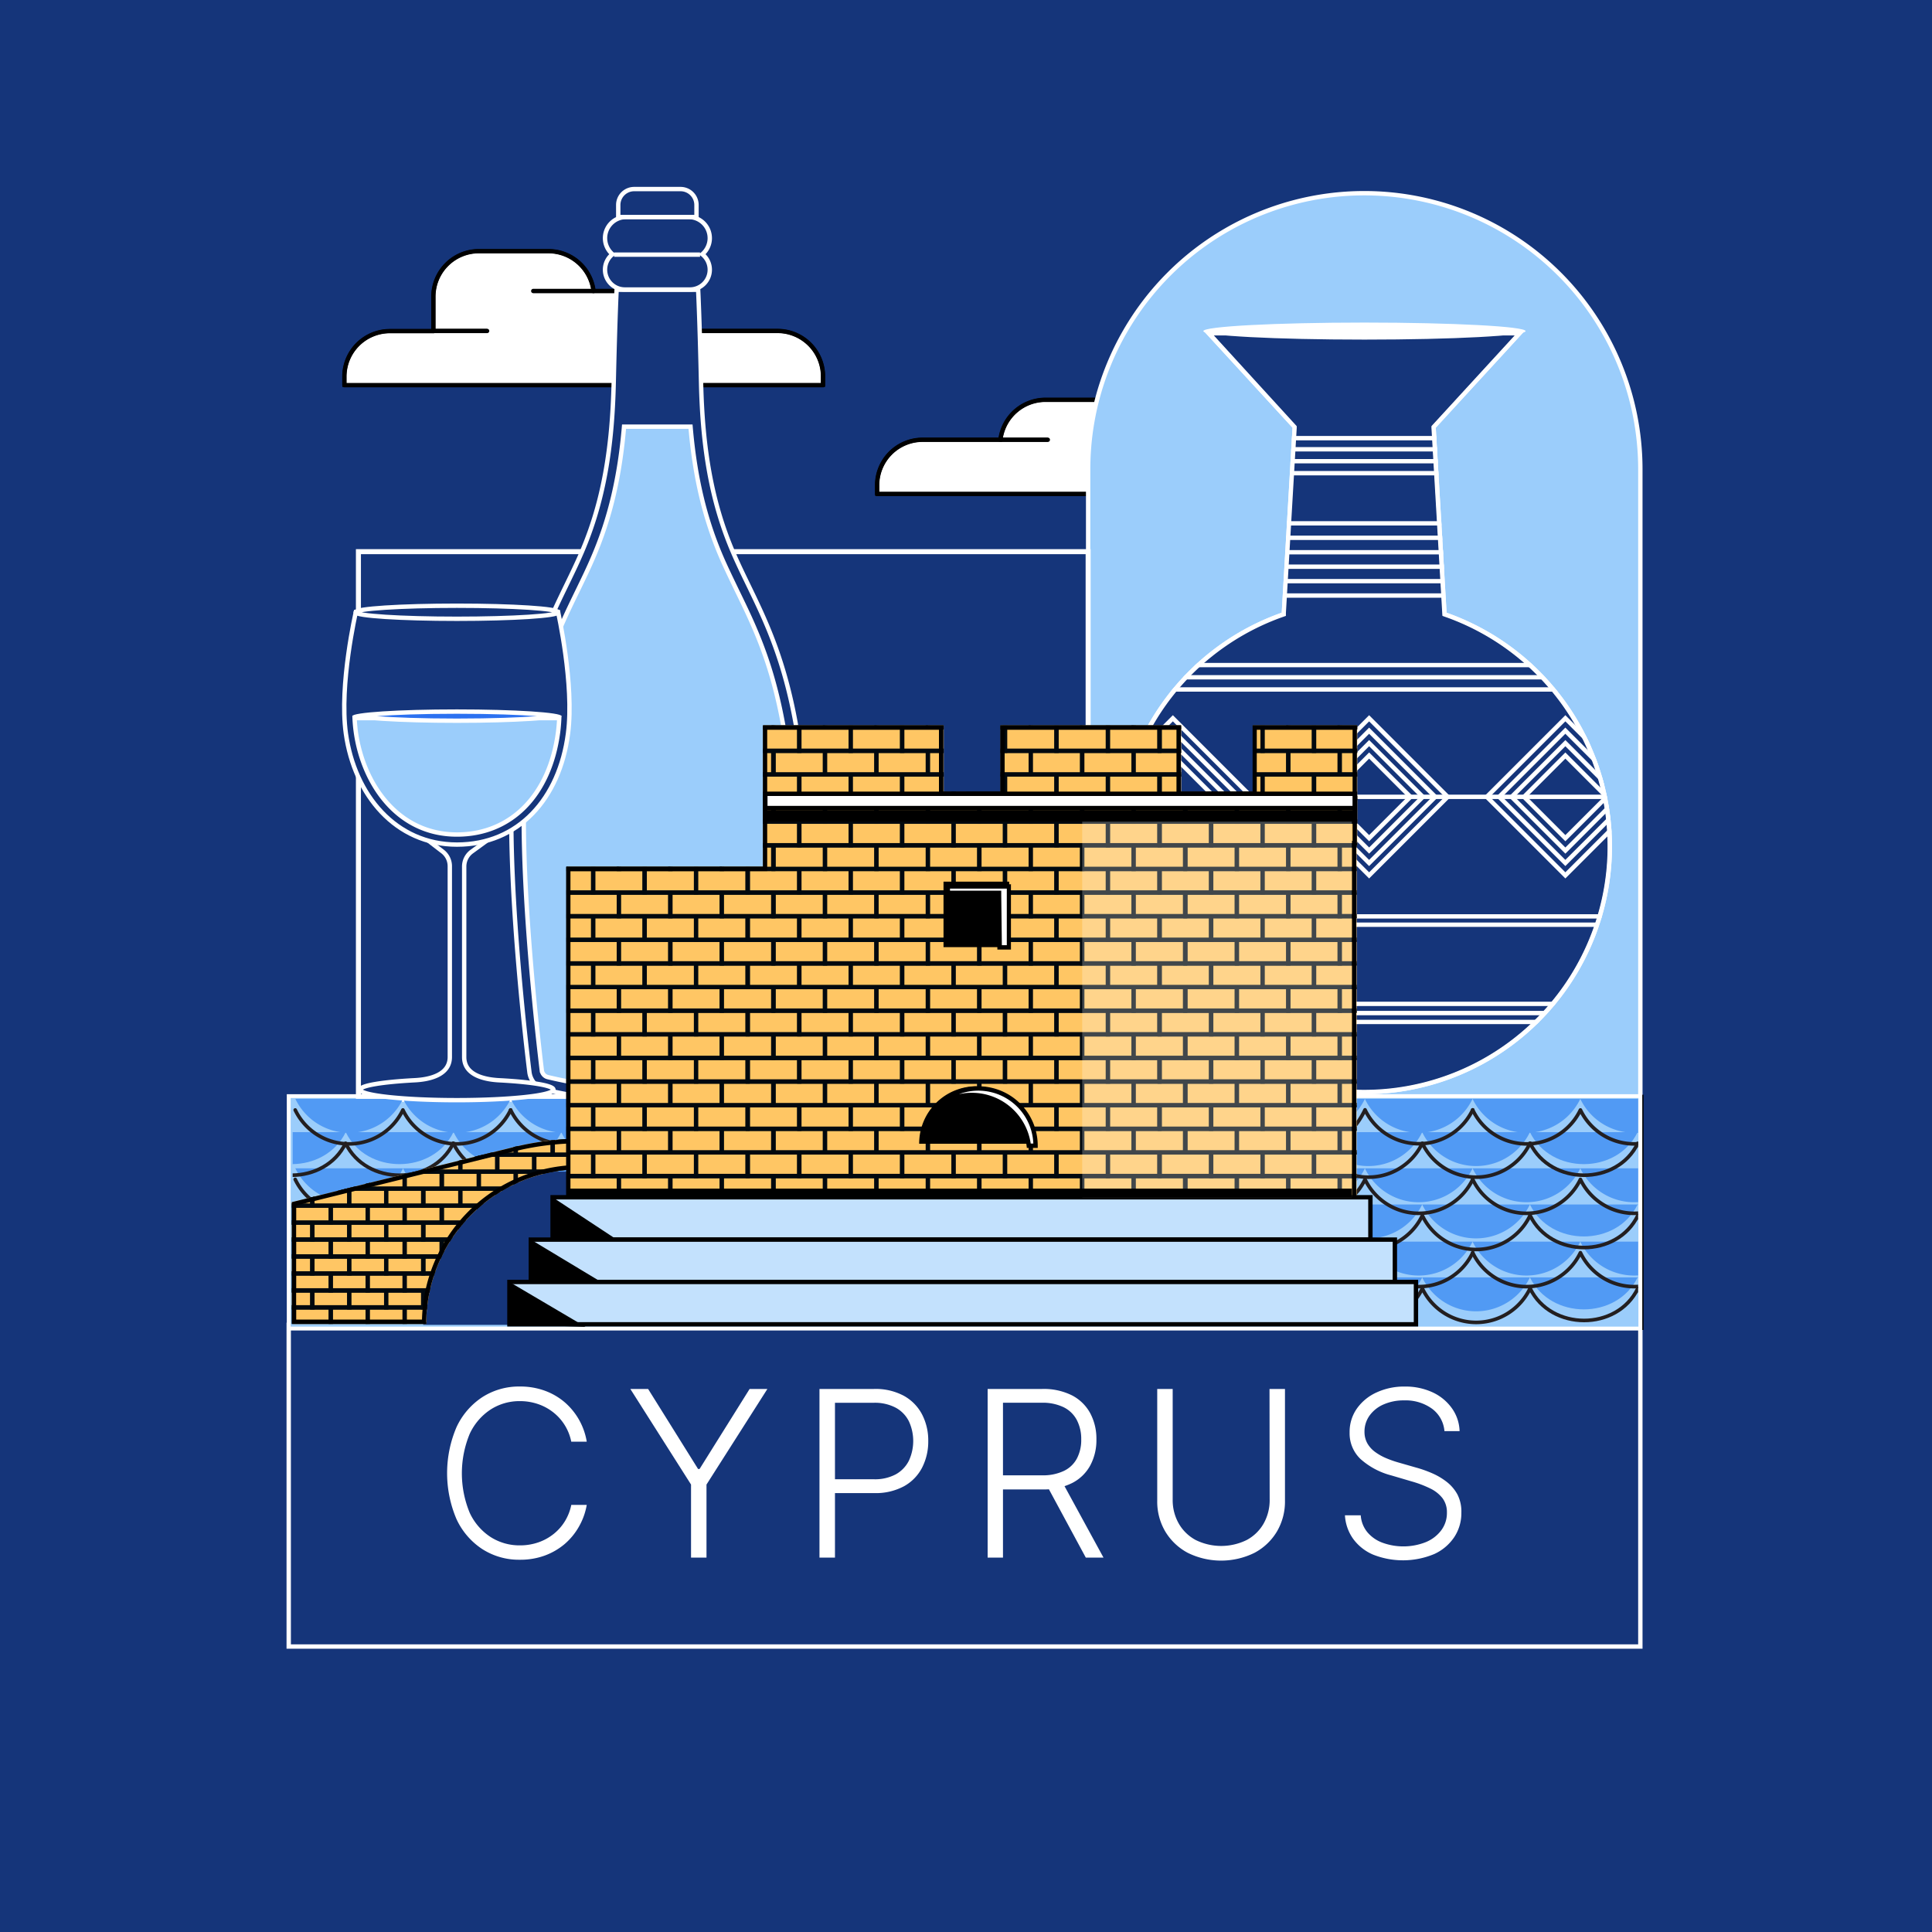 <svg id="Layer_1" data-name="Layer 1" xmlns="http://www.w3.org/2000/svg" xmlns:xlink="http://www.w3.org/1999/xlink" viewBox="0 0 500 500"><defs><style>.cls-1,.cls-10,.cls-11,.cls-12,.cls-15,.cls-4,.cls-6{fill:none;}.cls-16,.cls-2{fill:#15357a;}.cls-22,.cls-25,.cls-3,.cls-5{fill:#fff;}.cls-10,.cls-11,.cls-12,.cls-16,.cls-17,.cls-4,.cls-7{stroke:#fff;}.cls-10,.cls-16,.cls-17,.cls-19,.cls-21,.cls-22,.cls-4,.cls-6{stroke-width:1.13px;}.cls-21,.cls-22,.cls-5,.cls-6,.cls-8{stroke:#000;}.cls-10,.cls-11,.cls-12,.cls-16,.cls-17,.cls-19,.cls-21,.cls-22,.cls-5,.cls-7,.cls-8{stroke-miterlimit:10;}.cls-15,.cls-6{stroke-linecap:round;stroke-linejoin:round;}.cls-17,.cls-23,.cls-7,.cls-8{fill:#9bcdfb;}.cls-7{stroke-width:1.13px;}.cls-8{stroke-width:0.74px;}.cls-9{clip-path:url(#clip-path);}.cls-11{stroke-width:1.3px;}.cls-12{stroke-width:1px;}.cls-13{clip-path:url(#clip-path-2);}.cls-14{fill:#519af4;}.cls-15{stroke:#231f20;stroke-width:0.93px;}.cls-18{clip-path:url(#clip-path-3);}.cls-19{fill:#ffc664;stroke:#01090f;}.cls-20{clip-path:url(#clip-path-4);}.cls-21{fill:#c3e1fd;}.cls-24{fill:#2c71f0;}.cls-25{opacity:0.25;}</style><clipPath id="clip-path"><path class="cls-1" d="M374.4,158.58l-2.8-47.88,22.95-25h-83l22.95,25-2.8,47.88a64.14,64.14,0,1,0,42.67,0Z"/></clipPath><clipPath id="clip-path-2"><rect class="cls-1" x="75.74" y="284.12" width="348.2" height="62"/></clipPath><clipPath id="clip-path-3"><path class="cls-1" d="M148.51,294.74a71.83,71.83,0,0,0-15.54,2.1L75.52,311.12v31.52H110.3v0a40,40,0,0,1,38.18-40Z"/></clipPath><clipPath id="clip-path-4"><polygon class="cls-1" points="351.25 187.73 324.2 187.73 324.2 204.82 305.68 204.82 305.68 187.73 258.95 187.73 258.95 204.82 244.23 204.82 244.23 187.73 197.5 187.73 197.5 204.82 197.5 204.82 197.5 224.29 146.59 224.29 146.59 340.46 351.09 340.46 351.09 218.76 351.25 218.76 351.25 187.73"/></clipPath></defs><rect class="cls-2" x="-5.23" y="-5.23" width="510.46" height="510.46"/><path class="cls-3" d="M151.84,373.1h-4a12.81,12.81,0,0,0-4.52-7.48,13.24,13.24,0,0,0-4-2.22,14.37,14.37,0,0,0-4.79-.79,13.78,13.78,0,0,0-7.54,2.16,15.11,15.11,0,0,0-5.43,6.31,26.72,26.72,0,0,0,0,20.43A15,15,0,0,0,127,397.8a13.85,13.85,0,0,0,7.54,2.14,14.37,14.37,0,0,0,4.79-.78,13.21,13.21,0,0,0,4-2.21,12.67,12.67,0,0,0,2.91-3.33,13,13,0,0,0,1.61-4.16h4a17.2,17.2,0,0,1-2,5.59,16.87,16.87,0,0,1-3.7,4.53,17.09,17.09,0,0,1-5.17,3,18.39,18.39,0,0,1-6.41,1.08,17.54,17.54,0,0,1-9.76-2.76,18.57,18.57,0,0,1-6.68-7.78,30.32,30.32,0,0,1,0-23.74,18.66,18.66,0,0,1,6.68-7.79,17.54,17.54,0,0,1,9.76-2.76,18.39,18.39,0,0,1,6.41,1.08,16.69,16.69,0,0,1,5.17,3,17.17,17.17,0,0,1,5.69,10.13Z"/><path class="cls-3" d="M163.13,359.46h4.6l12.93,20.71h.39L194,359.46h4.6L182.84,384.2v18.9h-4V384.2Z"/><path class="cls-3" d="M212.08,403.1V359.46h14.09a15.44,15.44,0,0,1,7.76,1.78,11.71,11.71,0,0,1,4.71,4.83,14.58,14.58,0,0,1,1.59,6.86,14.79,14.79,0,0,1-1.58,6.87,11.58,11.58,0,0,1-4.68,4.83,15.39,15.39,0,0,1-7.74,1.78H215.15v-3.58h11a11.43,11.43,0,0,0,5.69-1.28,8.27,8.27,0,0,0,3.38-3.53,12.15,12.15,0,0,0,0-10.19,8.14,8.14,0,0,0-3.39-3.51,11.58,11.58,0,0,0-5.74-1.28h-10V403.1Z"/><path class="cls-3" d="M255.6,403.1V359.46h14.09a16.35,16.35,0,0,1,7.76,1.67,11.25,11.25,0,0,1,4.71,4.63,14,14,0,0,1,1.59,6.76,13.83,13.83,0,0,1-1.59,6.73,11,11,0,0,1-4.7,4.56,16.29,16.29,0,0,1-7.71,1.65h-12v-3.65h11.89a12.56,12.56,0,0,0,5.67-1.13,7.41,7.41,0,0,0,3.39-3.22,10.24,10.24,0,0,0,1.12-4.94,10.56,10.56,0,0,0-1.13-5,7.69,7.69,0,0,0-3.4-3.32,12.41,12.41,0,0,0-5.72-1.17h-10V403.1Zm19.24-19.69,10.74,19.69H281l-10.63-19.69Z"/><path class="cls-3" d="M328.55,359.46h4v28.89a15.27,15.27,0,0,1-2.08,8,14.85,14.85,0,0,1-5.81,5.52,19.51,19.51,0,0,1-17.27,0,15,15,0,0,1-5.82-5.52,15.21,15.21,0,0,1-2.08-7.95V359.46h4v28.62a12.24,12.24,0,0,0,1.56,6.19,11.08,11.08,0,0,0,4.37,4.27,14.93,14.93,0,0,0,13.25,0,11,11,0,0,0,4.37-4.27,12.34,12.34,0,0,0,1.55-6.19Z"/><path class="cls-3" d="M373.82,370.37a8,8,0,0,0-3.22-5.8,11.62,11.62,0,0,0-7.18-2.15,12.85,12.85,0,0,0-5.36,1.05,8.72,8.72,0,0,0-3.62,2.88,7.09,7.09,0,0,0-1.31,4.19,6.07,6.07,0,0,0,.74,3,7.22,7.22,0,0,0,2,2.22,13.93,13.93,0,0,0,2.81,1.59,26.4,26.4,0,0,0,3.12,1.11l4.6,1.32a31.07,31.07,0,0,1,4.18,1.47,17.3,17.3,0,0,1,3.82,2.25,10.49,10.49,0,0,1,2.8,3.3,9.74,9.74,0,0,1,1,4.68,11.25,11.25,0,0,1-1.81,6.28,12.41,12.41,0,0,1-5.2,4.42,21,21,0,0,1-15.85.15,12.4,12.4,0,0,1-5.16-4.1,11.6,11.6,0,0,1-2.11-6.07h4.09a7.66,7.66,0,0,0,1.71,4.37,9.29,9.29,0,0,0,3.88,2.71A15.79,15.79,0,0,0,369,399.1a9.45,9.45,0,0,0,4-3.07,7.44,7.44,0,0,0,1.46-4.59,6,6,0,0,0-1.15-3.72,8.89,8.89,0,0,0-3.2-2.52,28.36,28.36,0,0,0-4.77-1.81l-5.22-1.54a19.22,19.22,0,0,1-8-4.24,9.12,9.12,0,0,1-2.84-6.9,10.46,10.46,0,0,1,1.89-6.19,12.57,12.57,0,0,1,5.11-4.17,16.87,16.87,0,0,1,7.26-1.51,16.63,16.63,0,0,1,7.2,1.49,12.6,12.6,0,0,1,5,4.11,10.71,10.71,0,0,1,2,5.93Z"/><rect class="cls-4" x="74.72" y="342.87" width="349.8" height="83.25"/><path class="cls-5" d="M201.22,85.65H181.07a11.76,11.76,0,0,0-11.68-10.34H153.61A11.77,11.77,0,0,0,141.93,65h-18a11.77,11.77,0,0,0-11.77,11.77v8.92H100.9A11.77,11.77,0,0,0,89.13,97.42v2.26H213V97.42a11.77,11.77,0,0,0-11.77-11.77"/><path class="cls-6" d="M201.22,85.65H181.07a11.76,11.76,0,0,0-11.68-10.34H153.61A11.77,11.77,0,0,0,141.93,65h-18a11.77,11.77,0,0,0-11.77,11.77v8.92H100.9A11.77,11.77,0,0,0,89.13,97.42v2.26H213V97.42A11.77,11.77,0,0,0,201.22,85.65Z"/><line class="cls-5" x1="181.07" y1="85.65" x2="168.81" y2="85.65"/><line class="cls-6" x1="181.07" y1="85.65" x2="168.81" y2="85.65"/><line class="cls-5" x1="153.61" y1="75.31" x2="138.01" y2="75.31"/><line class="cls-6" x1="153.61" y1="75.31" x2="138.01" y2="75.31"/><line class="cls-5" x1="112.16" y1="85.65" x2="126.06" y2="85.65"/><line class="cls-6" x1="112.16" y1="85.65" x2="126.06" y2="85.65"/><path class="cls-5" d="M238.76,113.81h20.15a11.76,11.76,0,0,1,11.68-10.34h15.79a11.76,11.76,0,0,1,11.67-10.35h18a11.77,11.77,0,0,1,11.77,11.77v8.92h11.26a11.77,11.77,0,0,1,11.77,11.77v2.26H227v-2.26a11.77,11.77,0,0,1,11.77-11.77"/><path class="cls-6" d="M238.76,113.81h20.15a11.76,11.76,0,0,1,11.68-10.34h15.79a11.76,11.76,0,0,1,11.67-10.35h18a11.77,11.77,0,0,1,11.77,11.77v8.92h11.26a11.77,11.77,0,0,1,11.77,11.77v2.26H227v-2.26A11.77,11.77,0,0,1,238.76,113.81Z"/><line class="cls-5" x1="258.91" y1="113.81" x2="271.17" y2="113.81"/><line class="cls-6" x1="258.91" y1="113.81" x2="271.17" y2="113.81"/><line class="cls-5" x1="286.38" y1="103.47" x2="301.97" y2="103.47"/><line class="cls-6" x1="286.38" y1="103.47" x2="301.97" y2="103.47"/><line class="cls-5" x1="327.82" y1="113.81" x2="313.92" y2="113.81"/><line class="cls-6" x1="327.82" y1="113.81" x2="313.92" y2="113.81"/><path class="cls-7" d="M353.06,50h0a71.46,71.46,0,0,1,71.46,71.46V284.23a0,0,0,0,1,0,0H281.61a0,0,0,0,1,0,0V121.5A71.46,71.46,0,0,1,353.06,50Z"/><rect class="cls-8" x="74.72" y="283.68" width="350.26" height="60.15"/><path class="cls-2" d="M353.06,282.66a63.59,63.59,0,0,1-21.14-123.55l.35-.12,2.83-48.5L312.86,86.25h80.41L371,110.49l2.84,48.5.35.12a63.59,63.59,0,0,1-21.15,123.55Z"/><path class="cls-3" d="M392,86.81l-21.22,23.13-.32.35,0,.47,2.79,47.89.05.74.7.25a63,63,0,1,1-41.92,0l.71-.25,0-.74,2.8-47.89,0-.47-.32-.35L314.14,86.81H392m2.56-1.12h-83l22.95,25-2.8,47.88a64.14,64.14,0,1,0,42.67,0l-2.8-47.88,22.95-25Z"/><path class="cls-3" d="M353.12,87.33c-20.7,0-36.41-.8-40.37-1.64,4-.84,19.67-1.65,40.37-1.65s36.41.81,40.37,1.65C389.53,86.53,373.83,87.33,353.12,87.33Z"/><path class="cls-3" d="M353.12,84.61c18.31,0,29.71.54,35.72,1.08-6,.54-17.41,1.08-35.72,1.08s-29.71-.54-35.72-1.08c6-.54,17.41-1.08,35.72-1.08m0-1.13c-23,0-41.7,1-41.7,2.21s18.67,2.2,41.7,2.2,41.7-1,41.7-2.2-18.67-2.21-41.7-2.21Z"/><g class="cls-9"><line class="cls-10" x1="332.44" y1="154.13" x2="373.69" y2="154.13"/><line class="cls-10" x1="332.44" y1="150.4" x2="373.69" y2="150.4"/><line class="cls-10" x1="332.44" y1="146.66" x2="373.69" y2="146.66"/><line class="cls-10" x1="332.44" y1="142.92" x2="373.69" y2="142.92"/><line class="cls-10" x1="332.44" y1="139.18" x2="373.69" y2="139.18"/><line class="cls-10" x1="332.44" y1="135.44" x2="373.69" y2="135.44"/><line class="cls-10" x1="333.84" y1="122.46" x2="372.32" y2="122.46"/><line class="cls-10" x1="333.88" y1="119.36" x2="372.36" y2="119.36"/><line class="cls-10" x1="333.88" y1="116.27" x2="372.36" y2="116.27"/><line class="cls-10" x1="333.88" y1="113.39" x2="372.36" y2="113.39"/><line class="cls-10" x1="309.15" y1="172.12" x2="396.64" y2="172.12"/><line class="cls-10" x1="306.22" y1="175.28" x2="399.91" y2="175.28"/><line class="cls-10" x1="302.02" y1="178.43" x2="404.11" y2="178.43"/><rect class="cls-10" x="339.95" y="191.84" width="28.75" height="28.75" transform="translate(249.6 -190.14) rotate(45)"/><rect class="cls-10" x="342.22" y="194.12" width="24.21" height="24.21" transform="translate(750.69 101.5) rotate(135)"/><rect class="cls-10" x="344.49" y="196.39" width="19.66" height="19.66" transform="translate(750.69 101.5) rotate(135)"/><rect class="cls-10" x="346.76" y="198.66" width="15.12" height="15.12" transform="translate(750.69 101.5) rotate(135)"/><rect class="cls-10" x="289.16" y="191.84" width="28.75" height="28.75" transform="translate(234.72 -154.23) rotate(45)"/><rect class="cls-10" x="291.43" y="194.12" width="24.21" height="24.21" transform="translate(663.99 137.41) rotate(135)"/><rect class="cls-10" x="293.7" y="196.39" width="19.66" height="19.66" transform="translate(663.99 137.41) rotate(135)"/><rect class="cls-10" x="295.97" y="198.66" width="15.12" height="15.12" transform="translate(663.99 137.41) rotate(135)"/><rect class="cls-10" x="390.74" y="191.84" width="28.75" height="28.75" transform="translate(264.47 -226.06) rotate(45)"/><rect class="cls-10" x="393.01" y="194.12" width="24.21" height="24.21" transform="translate(837.39 65.58) rotate(135)"/><rect class="cls-10" x="395.28" y="196.39" width="19.66" height="19.66" transform="translate(837.39 65.59) rotate(135)"/><rect class="cls-10" x="397.55" y="198.66" width="15.12" height="15.12" transform="translate(837.39 65.59) rotate(135)"/><line class="cls-10" x1="290.54" y1="206.22" x2="415.8" y2="206.22"/><line class="cls-10" x1="291.51" y1="237.16" x2="414.62" y2="237.16"/><line class="cls-10" x1="292.18" y1="239.31" x2="413.46" y2="239.31"/><line class="cls-10" x1="303.53" y1="259.8" x2="402.49" y2="259.8"/><line class="cls-10" x1="305.56" y1="262.18" x2="399.91" y2="262.18"/><line class="cls-10" x1="307.75" y1="264.48" x2="398.37" y2="264.48"/></g><path class="cls-3" d="M392.28,86.69,370.86,110l-.28.31,0,.43,2.8,47.88,0,.66.62.22a63.14,63.14,0,1,1-42,0l.63-.22,0-.66,2.79-47.88,0-.43-.29-.31L313.85,86.69h78.43m2.27-1h-83l22.95,25-2.8,47.88a64.14,64.14,0,1,0,42.67,0l-2.8-47.88,22.95-25Z"/><rect class="cls-11" x="92.76" y="142.77" width="188.85" height="141.73"/><rect class="cls-12" x="74.72" y="283.68" width="349.8" height="60.15"/><g class="cls-13"><path class="cls-14" d="M117.35,311.72c-5.38,11-22.51,11.06-27.87,0-5.39,11-22.51,11.06-27.88,0"/><path class="cls-14" d="M201,311.72a15.45,15.45,0,0,1-27.87,0,15.45,15.45,0,0,1-27.87,0,15.45,15.45,0,0,1-27.87,0"/><path class="cls-14" d="M256.64,311.72a15.45,15.45,0,0,1-27.87,0,15.45,15.45,0,0,1-27.87,0"/><path class="cls-14" d="M117.35,330.59c-5.38,11-22.51,11.07-27.87,0-5.39,11-22.51,11.07-27.88,0"/><path class="cls-14" d="M201,330.59a15.45,15.45,0,0,1-27.87,0,15.45,15.45,0,0,1-27.87,0,15.45,15.45,0,0,1-27.87,0"/><path class="cls-14" d="M256.64,330.59a15.45,15.45,0,0,1-27.87,0,15.45,15.45,0,0,1-27.87,0"/><path class="cls-14" d="M117.35,293c-5.38,11-22.51,11.07-27.87,0C84.09,304,67,304.07,61.6,293"/><path class="cls-14" d="M201,293a15.45,15.45,0,0,1-27.87,0,15.45,15.45,0,0,1-27.87,0,15.45,15.45,0,0,1-27.87,0"/><path class="cls-14" d="M256.64,293a15.45,15.45,0,0,1-27.87,0,15.45,15.45,0,0,1-27.87,0"/><path class="cls-14" d="M215.8,302.36c5.56,11.48,22.3,11.45,27.87,0a15.63,15.63,0,0,0,13,8.75v-8.75"/><path class="cls-14" d="M215.8,302.36a15.46,15.46,0,0,1-27.88,0,15.45,15.45,0,0,1-27.87,0,15.45,15.45,0,0,1-27.87,0"/><path class="cls-14" d="M132.18,302.36a15.45,15.45,0,0,1-27.87,0,15.45,15.45,0,0,1-27.87,0"/><path class="cls-14" d="M215.8,284.39c5.56,11.48,22.3,11.46,27.87,0a15.61,15.61,0,0,0,13,8.75v-8.75"/><path class="cls-14" d="M215.8,284.39a15.46,15.46,0,0,1-27.88,0,15.45,15.45,0,0,1-27.87,0,15.45,15.45,0,0,1-27.87,0"/><path class="cls-14" d="M132.18,284.39a15.45,15.45,0,0,1-27.87,0,15.45,15.45,0,0,1-27.87,0"/><path class="cls-14" d="M215.8,321.33c5.56,11.48,22.3,11.46,27.87,0a15.61,15.61,0,0,0,13,8.75v-8.75"/><path class="cls-14" d="M215.8,321.33a15.46,15.46,0,0,1-27.88,0,15.45,15.45,0,0,1-27.87,0,15.45,15.45,0,0,1-27.87,0"/><path class="cls-14" d="M132.18,321.33a15.45,15.45,0,0,1-27.87,0,15.45,15.45,0,0,1-27.87,0"/><path class="cls-15" d="M117.32,314.59c-5.39,11-22.51,11.06-27.88,0-5.38,11-22.5,11.06-27.87,0"/><path class="cls-15" d="M200.93,314.59a15.45,15.45,0,0,1-27.87,0,15.49,15.49,0,0,1-27.87.11,15.49,15.49,0,0,1-27.87-.11"/><path class="cls-15" d="M256.61,314.59a15.45,15.45,0,0,1-27.87,0,15.46,15.46,0,0,1-27.88,0"/><path class="cls-15" d="M117.32,333.46c-5.39,11-22.51,11.07-27.88,0-5.38,11-22.5,11.07-27.87,0"/><path class="cls-15" d="M200.93,333.46a15.45,15.45,0,0,1-27.87,0,15.49,15.49,0,0,1-27.87.11,15.49,15.49,0,0,1-27.87-.11"/><path class="cls-15" d="M256.61,333.46a15.45,15.45,0,0,1-27.87,0,15.46,15.46,0,0,1-27.88,0"/><path class="cls-15" d="M117.32,295.87c-5.39,11-22.51,11.07-27.88,0-5.38,11-22.5,11.07-27.87,0"/><path class="cls-15" d="M200.93,295.87a15.45,15.45,0,0,1-27.87,0,15.49,15.49,0,0,1-27.87.11,15.49,15.49,0,0,1-27.87-.11"/><path class="cls-15" d="M256.61,295.87a15.45,15.45,0,0,1-27.87,0,15.46,15.46,0,0,1-27.88,0"/><path class="cls-15" d="M256.61,314a15.65,15.65,0,0,1-13-8.75c-5.56,11.45-22.31,11.48-27.87,0"/><path class="cls-15" d="M215.76,305.23a15.45,15.45,0,0,1-27.87,0,15.49,15.49,0,0,1-27.87.11,15.49,15.49,0,0,1-27.87-.11"/><path class="cls-15" d="M132.15,305.23a15.46,15.46,0,0,1-27.88,0,15.45,15.45,0,0,1-27.87,0"/><path class="cls-15" d="M215.76,287.26c5.56,11.48,22.31,11.46,27.87,0a15.63,15.63,0,0,0,13,8.75"/><path class="cls-15" d="M215.76,287.26a15.45,15.45,0,0,1-27.87,0,15.49,15.49,0,0,1-27.87.11,15.49,15.49,0,0,1-27.87-.11"/><path class="cls-15" d="M132.15,287.26a15.46,15.46,0,0,1-27.88,0,15.45,15.45,0,0,1-27.87,0"/><path class="cls-15" d="M256.61,333a15.65,15.65,0,0,1-13-8.75c-5.56,11.45-22.31,11.48-27.87,0"/><path class="cls-15" d="M215.76,324.2a15.45,15.45,0,0,1-27.87,0,15.49,15.49,0,0,1-27.87.11,15.49,15.49,0,0,1-27.87-.11"/><path class="cls-15" d="M132.15,324.2a15.46,15.46,0,0,1-27.88,0,15.45,15.45,0,0,1-27.87,0"/><path class="cls-14" d="M395.94,311.72c5.38,11,22.5,11.06,27.87,0,5.38,11,22.5,11.06,27.87,0"/><path class="cls-14" d="M312.32,311.72a15.45,15.45,0,0,0,27.87,0,15.45,15.45,0,0,0,27.87,0,15.46,15.46,0,0,0,27.88,0"/><path class="cls-14" d="M256.64,311.72a15.45,15.45,0,0,0,27.87,0,15.46,15.46,0,0,0,27.88,0"/><path class="cls-14" d="M395.94,330.59c5.38,11,22.5,11.07,27.87,0,5.38,11,22.5,11.07,27.87,0"/><path class="cls-14" d="M312.32,330.59a15.45,15.45,0,0,0,27.87,0,15.45,15.45,0,0,0,27.87,0,15.46,15.46,0,0,0,27.88,0"/><path class="cls-14" d="M256.64,330.59a15.45,15.45,0,0,0,27.87,0,15.46,15.46,0,0,0,27.88,0"/><path class="cls-14" d="M395.94,293c5.38,11,22.5,11.07,27.87,0,5.38,11,22.5,11.07,27.87,0"/><path class="cls-14" d="M312.32,293a15.45,15.45,0,0,0,27.87,0,15.45,15.45,0,0,0,27.87,0,15.46,15.46,0,0,0,27.88,0"/><path class="cls-14" d="M256.64,293a15.45,15.45,0,0,0,27.87,0,15.46,15.46,0,0,0,27.88,0"/><path class="cls-14" d="M297.49,302.36c-5.56,11.48-22.31,11.45-27.87,0a15.65,15.65,0,0,1-13,8.75v-8.75"/><path class="cls-14" d="M297.49,302.36a15.45,15.45,0,0,0,27.87,0,15.45,15.45,0,0,0,27.87,0,15.45,15.45,0,0,0,27.87,0"/><path class="cls-14" d="M381.1,302.36a15.46,15.46,0,0,0,27.88,0,15.45,15.45,0,0,0,27.87,0"/><path class="cls-14" d="M297.49,284.39c-5.56,11.48-22.31,11.46-27.87,0a15.63,15.63,0,0,1-13,8.75v-8.75"/><path class="cls-14" d="M297.49,284.39a15.45,15.45,0,0,0,27.87,0,15.45,15.45,0,0,0,27.87,0,15.45,15.45,0,0,0,27.87,0"/><path class="cls-14" d="M381.1,284.39a15.46,15.46,0,0,0,27.88,0,15.45,15.45,0,0,0,27.87,0"/><path class="cls-14" d="M297.49,321.33c-5.56,11.48-22.31,11.46-27.87,0a15.63,15.63,0,0,1-13,8.75v-8.75"/><path class="cls-14" d="M297.49,321.33a15.45,15.45,0,0,0,27.87,0,15.45,15.45,0,0,0,27.87,0,15.45,15.45,0,0,0,27.87,0"/><path class="cls-14" d="M381.1,321.33a15.46,15.46,0,0,0,27.88,0,15.45,15.45,0,0,0,27.87,0"/><path class="cls-15" d="M396,314.59c5.38,11,22.5,11.06,27.87,0,5.38,11,22.51,11.06,27.87,0"/><path class="cls-15" d="M312.35,314.59a15.5,15.5,0,0,0,27.88.11,15.49,15.49,0,0,0,27.87-.11,15.45,15.45,0,0,0,27.87,0"/><path class="cls-15" d="M256.68,314.59a15.45,15.45,0,0,0,27.87,0,15.45,15.45,0,0,0,27.87,0"/><path class="cls-15" d="M396,333.46c5.38,11,22.5,11.07,27.87,0,5.38,11,22.51,11.07,27.87,0"/><path class="cls-15" d="M312.35,333.46a15.5,15.5,0,0,0,27.88.11,15.49,15.49,0,0,0,27.87-.11,15.45,15.45,0,0,0,27.87,0"/><path class="cls-15" d="M256.68,333.46a15.45,15.45,0,0,0,27.87,0,15.45,15.45,0,0,0,27.87,0"/><path class="cls-15" d="M396,295.87c5.38,11,22.5,11.07,27.87,0,5.38,11,22.51,11.07,27.87,0"/><path class="cls-15" d="M312.35,295.87a15.5,15.5,0,0,0,27.88.11,15.49,15.49,0,0,0,27.87-.11,15.45,15.45,0,0,0,27.87,0"/><path class="cls-15" d="M256.68,295.87a15.45,15.45,0,0,0,27.87,0,15.45,15.45,0,0,0,27.87,0"/><path class="cls-15" d="M256.68,314a15.65,15.65,0,0,0,13-8.75c5.57,11.45,22.31,11.48,27.87,0"/><path class="cls-15" d="M297.52,305.23a15.49,15.49,0,0,0,27.87.11,15.5,15.5,0,0,0,27.88-.11,15.45,15.45,0,0,0,27.87,0"/><path class="cls-15" d="M381.14,305.23a15.45,15.45,0,0,0,27.87,0,15.45,15.45,0,0,0,27.87,0"/><path class="cls-15" d="M297.52,287.26c-5.56,11.48-22.3,11.46-27.87,0a15.63,15.63,0,0,1-13,8.75"/><path class="cls-15" d="M297.52,287.26a15.49,15.49,0,0,0,27.87.11A15.4,15.4,0,0,0,339.33,296c6.7,0,10.86-2.42,13.94-8.78a15.45,15.45,0,0,0,27.87,0"/><path class="cls-15" d="M381.14,287.26a15.45,15.45,0,0,0,27.87,0,15.45,15.45,0,0,0,27.87,0"/><path class="cls-15" d="M256.68,333a15.65,15.65,0,0,0,13-8.75c5.57,11.45,22.31,11.48,27.87,0"/><path class="cls-15" d="M297.52,324.2a15.49,15.49,0,0,0,27.87.11,15.5,15.5,0,0,0,27.88-.11,15.45,15.45,0,0,0,27.87,0"/><path class="cls-15" d="M381.14,324.2a15.45,15.45,0,0,0,27.87,0,15.45,15.45,0,0,0,27.87,0"/></g><rect class="cls-2" x="109.52" y="303.22" width="47.06" height="39.65"/><path class="cls-16" d="M199.2,282a5.32,5.32,0,0,0,4.05-4.55c1.62-13.61,6.87-61.34,3.67-84-3.75-26.61-11.62-37.48-17.24-50.6s-7.87-27-8.25-43.86-.75-24-.75-24h-21.1s-.37,7.12-.75,24-2.62,30.74-8.25,43.86-13.49,24-17.24,50.6c-3.19,22.69,2,70.42,3.67,84a5.32,5.32,0,0,0,4.05,4.55h0a126.06,126.06,0,0,0,58.14,0Z"/><path class="cls-17" d="M203.68,193.83c-2.85-20.22-8-30.81-13-41.06-1.43-3-2.78-5.74-4.06-8.71-4.28-10-6.81-20.68-7.91-33.64H161.5c-1.1,13-3.63,23.65-7.91,33.64-1.27,3-2.62,5.76-4.05,8.71-5,10.25-10.11,20.84-13,41.06-3.13,22.21,2,69.28,3.68,83.18a2.06,2.06,0,0,0,1.56,1.75,122.36,122.36,0,0,0,56.62,0A2.06,2.06,0,0,0,200,277C201.66,263.11,206.81,216,203.68,193.83Z"/><path class="cls-16" d="M181.76,65.8a5.47,5.47,0,0,0-3.55-9.64H162.05a5.47,5.47,0,0,0-3.54,9.64,5.09,5.09,0,0,0-1.93,4h0a5.12,5.12,0,0,0,5.12,5.12h16.87a5.12,5.12,0,0,0,5.12-5.12h0A5.12,5.12,0,0,0,181.76,65.8Z"/><path class="cls-16" d="M164.13,48.93h12a4.12,4.12,0,0,1,4.12,4.12v3.11a0,0,0,0,1,0,0H160a0,0,0,0,1,0,0V53.05A4.12,4.12,0,0,1,164.13,48.93Z"/><line class="cls-16" x1="181.17" y1="65.9" x2="158.93" y2="65.9"/><g class="cls-18"><rect class="cls-19" x="76.06" y="338.34" width="9.56" height="4.39"/><rect class="cls-19" x="85.62" y="338.34" width="9.56" height="4.39"/><rect class="cls-19" x="95.18" y="338.34" width="9.56" height="4.39"/><rect class="cls-19" x="104.74" y="338.34" width="9.56" height="4.39"/><rect class="cls-19" x="114.37" y="338.34" width="9.56" height="4.39"/><rect class="cls-19" x="123.93" y="338.34" width="9.56" height="4.39"/><rect class="cls-19" x="133.49" y="338.34" width="9.56" height="4.39"/><rect class="cls-19" x="143.05" y="338.34" width="5.46" height="4.39"/><rect class="cls-19" x="71.28" y="333.95" width="9.56" height="4.39"/><rect class="cls-19" x="80.84" y="333.95" width="9.56" height="4.39"/><rect class="cls-19" x="90.4" y="333.95" width="9.56" height="4.39"/><rect class="cls-19" x="99.96" y="333.95" width="9.56" height="4.39"/><rect class="cls-19" x="109.59" y="333.95" width="9.56" height="4.39"/><rect class="cls-19" x="119.15" y="333.95" width="9.56" height="4.39"/><rect class="cls-19" x="128.71" y="333.95" width="9.56" height="4.39"/><rect class="cls-19" x="138.27" y="333.95" width="9.56" height="4.39"/><rect class="cls-19" x="147.83" y="333.95" width="0.68" height="4.39"/><rect class="cls-19" x="76.06" y="329.56" width="9.56" height="4.39"/><rect class="cls-19" x="85.62" y="329.56" width="9.56" height="4.39"/><rect class="cls-19" x="95.18" y="329.56" width="9.56" height="4.39"/><rect class="cls-19" x="104.74" y="329.56" width="9.56" height="4.39"/><rect class="cls-19" x="114.37" y="329.56" width="9.56" height="4.39"/><rect class="cls-19" x="123.93" y="329.56" width="9.56" height="4.39"/><rect class="cls-19" x="133.49" y="329.56" width="9.56" height="4.39"/><rect class="cls-19" x="143.05" y="329.56" width="5.46" height="4.39"/><rect class="cls-19" x="71.28" y="325.17" width="9.56" height="4.39"/><rect class="cls-19" x="80.84" y="325.17" width="9.56" height="4.39"/><rect class="cls-19" x="90.4" y="325.17" width="9.56" height="4.39"/><rect class="cls-19" x="99.96" y="325.17" width="9.56" height="4.39"/><rect class="cls-19" x="109.59" y="325.17" width="9.56" height="4.39"/><rect class="cls-19" x="119.15" y="325.17" width="9.56" height="4.39"/><rect class="cls-19" x="128.71" y="325.17" width="9.56" height="4.39"/><rect class="cls-19" x="138.27" y="325.17" width="9.56" height="4.39"/><rect class="cls-19" x="147.83" y="325.17" width="0.68" height="4.39"/><rect class="cls-19" x="76.06" y="320.78" width="9.56" height="4.39"/><rect class="cls-19" x="85.62" y="320.78" width="9.56" height="4.39"/><rect class="cls-19" x="95.18" y="320.78" width="9.56" height="4.39"/><rect class="cls-19" x="104.74" y="320.78" width="9.56" height="4.39"/><rect class="cls-19" x="114.37" y="320.78" width="9.56" height="4.39"/><rect class="cls-19" x="123.93" y="320.78" width="9.56" height="4.39"/><rect class="cls-19" x="133.49" y="320.78" width="9.56" height="4.39"/><rect class="cls-19" x="143.05" y="320.78" width="5.46" height="4.39"/><rect class="cls-19" x="71.28" y="316.39" width="9.56" height="4.39"/><rect class="cls-19" x="80.84" y="316.39" width="9.56" height="4.39"/><rect class="cls-19" x="90.4" y="316.39" width="9.56" height="4.39"/><rect class="cls-19" x="99.96" y="316.39" width="9.56" height="4.39"/><rect class="cls-19" x="109.59" y="316.39" width="9.56" height="4.39"/><rect class="cls-19" x="119.15" y="316.39" width="9.56" height="4.39"/><rect class="cls-19" x="128.71" y="316.39" width="9.56" height="4.39"/><rect class="cls-19" x="138.27" y="316.39" width="9.56" height="4.39"/><rect class="cls-19" x="147.83" y="316.39" width="0.68" height="4.39"/><rect class="cls-19" x="76.06" y="312" width="9.56" height="4.39"/><rect class="cls-19" x="85.62" y="312" width="9.56" height="4.39"/><rect class="cls-19" x="95.18" y="312" width="9.56" height="4.39"/><rect class="cls-19" x="104.74" y="312" width="9.56" height="4.39"/><rect class="cls-19" x="114.37" y="312" width="9.56" height="4.39"/><rect class="cls-19" x="123.93" y="312" width="9.56" height="4.39"/><rect class="cls-19" x="133.49" y="312" width="9.56" height="4.39"/><rect class="cls-19" x="143.05" y="312" width="5.46" height="4.39"/><rect class="cls-19" x="71.28" y="307.61" width="9.56" height="4.39"/><rect class="cls-19" x="80.84" y="307.61" width="9.56" height="4.39"/><rect class="cls-19" x="90.4" y="307.61" width="9.56" height="4.39"/><rect class="cls-19" x="99.96" y="307.61" width="9.56" height="4.39"/><rect class="cls-19" x="109.59" y="307.61" width="9.56" height="4.39"/><rect class="cls-19" x="119.15" y="307.61" width="9.56" height="4.39"/><rect class="cls-19" x="128.71" y="307.61" width="9.56" height="4.39"/><rect class="cls-19" x="138.27" y="307.61" width="9.56" height="4.39"/><rect class="cls-19" x="147.83" y="307.61" width="0.68" height="4.39"/><rect class="cls-19" x="76.06" y="303.22" width="9.56" height="4.39"/><rect class="cls-19" x="85.62" y="303.22" width="9.56" height="4.39"/><rect class="cls-19" x="95.18" y="303.22" width="9.56" height="4.39"/><rect class="cls-19" x="104.74" y="303.22" width="9.56" height="4.39"/><rect class="cls-19" x="114.37" y="303.22" width="9.56" height="4.39"/><rect class="cls-19" x="123.93" y="303.22" width="9.56" height="4.39"/><rect class="cls-19" x="133.49" y="303.22" width="9.56" height="4.39"/><rect class="cls-19" x="143.05" y="303.22" width="5.46" height="4.39"/><rect class="cls-19" x="71.28" y="298.82" width="9.56" height="4.39"/><rect class="cls-19" x="80.84" y="298.82" width="9.56" height="4.39"/><rect class="cls-19" x="90.4" y="298.82" width="9.56" height="4.39"/><rect class="cls-19" x="99.96" y="298.82" width="9.56" height="4.39"/><rect class="cls-19" x="109.59" y="298.82" width="9.56" height="4.39"/><rect class="cls-19" x="119.15" y="298.82" width="9.56" height="4.39"/><rect class="cls-19" x="128.71" y="298.82" width="9.56" height="4.39"/><rect class="cls-19" x="138.27" y="298.82" width="9.56" height="4.39"/><rect class="cls-19" x="147.83" y="298.82" width="0.68" height="4.39"/><rect class="cls-19" x="76.06" y="294.43" width="9.56" height="4.39"/><rect class="cls-19" x="85.62" y="294.43" width="9.56" height="4.39"/><rect class="cls-19" x="95.18" y="294.43" width="9.56" height="4.39"/><rect class="cls-19" x="104.74" y="294.43" width="9.56" height="4.39"/><rect class="cls-19" x="114.37" y="294.43" width="9.56" height="4.39"/><rect class="cls-19" x="123.93" y="294.43" width="9.56" height="4.39"/><rect class="cls-19" x="133.49" y="294.43" width="9.56" height="4.39"/><rect class="cls-19" x="143.05" y="294.43" width="5.46" height="4.39"/><rect class="cls-19" x="71.28" y="290.04" width="9.56" height="4.39"/><rect class="cls-19" x="80.84" y="290.04" width="9.56" height="4.39"/><rect class="cls-19" x="90.4" y="290.04" width="9.56" height="4.39"/><rect class="cls-19" x="99.96" y="290.04" width="9.56" height="4.39"/><rect class="cls-19" x="109.59" y="290.04" width="9.56" height="4.39"/><rect class="cls-19" x="119.15" y="290.04" width="9.56" height="4.39"/><rect class="cls-19" x="128.71" y="290.04" width="9.56" height="4.39"/><rect class="cls-19" x="138.27" y="290.04" width="9.56" height="4.39"/><rect class="cls-19" x="147.83" y="290.04" width="0.68" height="4.39"/></g><path d="M147.38,295.91l0,5.67a41.07,41.07,0,0,0-38.17,39.93H76.64V312l56.6-14.06a70.4,70.4,0,0,1,14.14-2m1.13-1.17a71.83,71.83,0,0,0-15.54,2.1L75.52,311.12v31.52H110.3v0a40,40,0,0,1,38.18-40l0-7.9Z"/><g class="cls-20"><rect class="cls-19" x="146.87" y="304.35" width="13.31" height="6.11"/><rect class="cls-19" x="160.18" y="304.35" width="13.31" height="6.11"/><rect class="cls-19" x="173.5" y="304.35" width="13.31" height="6.11"/><rect class="cls-19" x="186.81" y="304.35" width="13.31" height="6.11"/><rect class="cls-19" x="200.21" y="304.35" width="13.31" height="6.11"/><rect class="cls-19" x="213.52" y="304.35" width="13.31" height="6.11"/><rect class="cls-19" x="226.83" y="304.35" width="13.31" height="6.11"/><rect class="cls-19" x="240.15" y="304.35" width="13.31" height="6.11"/><rect class="cls-19" x="253.46" y="304.35" width="13.31" height="6.11"/><rect class="cls-19" x="266.77" y="304.35" width="13.31" height="6.11"/><rect class="cls-19" x="280.08" y="304.35" width="13.31" height="6.11"/><rect class="cls-19" x="293.39" y="304.35" width="13.31" height="6.11"/><rect class="cls-19" x="306.8" y="304.35" width="13.31" height="6.11"/><rect class="cls-19" x="320.11" y="304.35" width="13.31" height="6.11"/><rect class="cls-19" x="333.42" y="304.35" width="13.31" height="6.11"/><rect class="cls-19" x="346.73" y="304.35" width="13.31" height="6.11"/><rect class="cls-19" x="140.22" y="298.24" width="13.31" height="6.11"/><rect class="cls-19" x="153.53" y="298.24" width="13.31" height="6.11"/><rect class="cls-19" x="166.84" y="298.24" width="13.31" height="6.11"/><rect class="cls-19" x="180.15" y="298.24" width="13.31" height="6.11"/><rect class="cls-19" x="193.55" y="298.24" width="13.31" height="6.11"/><rect class="cls-19" x="206.87" y="298.24" width="13.31" height="6.11"/><rect class="cls-19" x="220.18" y="298.24" width="13.31" height="6.11"/><rect class="cls-19" x="233.49" y="298.24" width="13.31" height="6.11"/><rect class="cls-19" x="246.8" y="298.24" width="13.31" height="6.11"/><rect class="cls-19" x="260.11" y="298.24" width="13.31" height="6.11"/><rect class="cls-19" x="273.43" y="298.24" width="13.31" height="6.11"/><rect class="cls-19" x="286.74" y="298.24" width="13.31" height="6.11"/><rect class="cls-19" x="300.14" y="298.24" width="13.31" height="6.11"/><rect class="cls-19" x="313.45" y="298.24" width="13.31" height="6.11"/><rect class="cls-19" x="326.76" y="298.24" width="13.31" height="6.11"/><rect class="cls-19" x="340.08" y="298.24" width="13.31" height="6.11"/><rect class="cls-19" x="146.87" y="292.12" width="13.31" height="6.11"/><rect class="cls-19" x="160.18" y="292.12" width="13.31" height="6.11"/><rect class="cls-19" x="173.5" y="292.12" width="13.31" height="6.11"/><rect class="cls-19" x="186.81" y="292.12" width="13.31" height="6.11"/><rect class="cls-19" x="200.21" y="292.12" width="13.31" height="6.11"/><rect class="cls-19" x="213.52" y="292.12" width="13.31" height="6.11"/><rect class="cls-19" x="226.83" y="292.12" width="13.31" height="6.11"/><rect class="cls-19" x="240.15" y="292.12" width="13.31" height="6.11"/><rect class="cls-19" x="253.46" y="292.12" width="13.31" height="6.11"/><rect class="cls-19" x="266.77" y="292.12" width="13.31" height="6.11"/><rect class="cls-19" x="280.08" y="292.12" width="13.31" height="6.11"/><rect class="cls-19" x="293.39" y="292.12" width="13.31" height="6.11"/><rect class="cls-19" x="306.8" y="292.12" width="13.31" height="6.11"/><rect class="cls-19" x="320.11" y="292.12" width="13.31" height="6.11"/><rect class="cls-19" x="333.42" y="292.12" width="13.31" height="6.11"/><rect class="cls-19" x="346.73" y="292.12" width="13.31" height="6.11"/><rect class="cls-19" x="140.22" y="286.01" width="13.31" height="6.11"/><rect class="cls-19" x="153.53" y="286.01" width="13.31" height="6.11"/><rect class="cls-19" x="166.84" y="286.01" width="13.31" height="6.11"/><rect class="cls-19" x="180.15" y="286.01" width="13.31" height="6.11"/><rect class="cls-19" x="193.55" y="286.01" width="13.31" height="6.11"/><rect class="cls-19" x="206.87" y="286.01" width="13.31" height="6.11"/><rect class="cls-19" x="220.18" y="286.01" width="13.31" height="6.11"/><rect class="cls-19" x="233.49" y="286.01" width="13.31" height="6.11"/><rect class="cls-19" x="246.8" y="286.01" width="13.31" height="6.11"/><rect class="cls-19" x="260.11" y="286.01" width="13.31" height="6.11"/><rect class="cls-19" x="273.43" y="286.01" width="13.31" height="6.11"/><rect class="cls-19" x="286.74" y="286.01" width="13.31" height="6.11"/><rect class="cls-19" x="300.14" y="286.01" width="13.31" height="6.11"/><rect class="cls-19" x="313.45" y="286.01" width="13.31" height="6.11"/><rect class="cls-19" x="326.76" y="286.01" width="13.31" height="6.11"/><rect class="cls-19" x="340.08" y="286.01" width="13.31" height="6.11"/><rect class="cls-19" x="146.87" y="279.9" width="13.31" height="6.11"/><rect class="cls-19" x="160.18" y="279.9" width="13.31" height="6.11"/><rect class="cls-19" x="173.5" y="279.9" width="13.31" height="6.11"/><rect class="cls-19" x="186.81" y="279.9" width="13.31" height="6.11"/><rect class="cls-19" x="200.21" y="279.9" width="13.31" height="6.11"/><rect class="cls-19" x="213.52" y="279.9" width="13.31" height="6.11"/><rect class="cls-19" x="226.83" y="279.9" width="13.31" height="6.11"/><rect class="cls-19" x="240.15" y="279.9" width="13.31" height="6.11"/><rect class="cls-19" x="253.46" y="279.9" width="13.31" height="6.11"/><rect class="cls-19" x="266.77" y="279.9" width="13.31" height="6.11"/><rect class="cls-19" x="280.08" y="279.9" width="13.31" height="6.11"/><rect class="cls-19" x="293.39" y="279.9" width="13.31" height="6.11"/><rect class="cls-19" x="306.8" y="279.9" width="13.31" height="6.11"/><rect class="cls-19" x="320.11" y="279.9" width="13.31" height="6.11"/><rect class="cls-19" x="333.42" y="279.9" width="13.31" height="6.11"/><rect class="cls-19" x="346.73" y="279.9" width="13.31" height="6.11"/><rect class="cls-19" x="140.22" y="273.78" width="13.31" height="6.11"/><rect class="cls-19" x="153.53" y="273.78" width="13.31" height="6.11"/><rect class="cls-19" x="166.84" y="273.78" width="13.31" height="6.11"/><rect class="cls-19" x="180.15" y="273.78" width="13.31" height="6.11"/><rect class="cls-19" x="193.55" y="273.78" width="13.31" height="6.11"/><rect class="cls-19" x="206.87" y="273.78" width="13.31" height="6.11"/><rect class="cls-19" x="220.18" y="273.78" width="13.31" height="6.11"/><rect class="cls-19" x="233.49" y="273.78" width="13.31" height="6.11"/><rect class="cls-19" x="246.8" y="273.78" width="13.31" height="6.11"/><rect class="cls-19" x="260.11" y="273.78" width="13.31" height="6.11"/><rect class="cls-19" x="273.43" y="273.78" width="13.31" height="6.11"/><rect class="cls-19" x="286.74" y="273.78" width="13.31" height="6.11"/><rect class="cls-19" x="300.14" y="273.78" width="13.31" height="6.11"/><rect class="cls-19" x="313.45" y="273.78" width="13.31" height="6.11"/><rect class="cls-19" x="326.76" y="273.78" width="13.31" height="6.11"/><rect class="cls-19" x="340.08" y="273.78" width="13.31" height="6.11"/><rect class="cls-19" x="146.87" y="267.67" width="13.31" height="6.11"/><rect class="cls-19" x="160.18" y="267.67" width="13.31" height="6.11"/><rect class="cls-19" x="173.5" y="267.67" width="13.31" height="6.11"/><rect class="cls-19" x="186.81" y="267.67" width="13.31" height="6.11"/><rect class="cls-19" x="200.21" y="267.67" width="13.31" height="6.11"/><rect class="cls-19" x="213.52" y="267.67" width="13.31" height="6.11"/><rect class="cls-19" x="226.83" y="267.67" width="13.31" height="6.11"/><rect class="cls-19" x="240.15" y="267.67" width="13.31" height="6.11"/><rect class="cls-19" x="253.46" y="267.67" width="13.31" height="6.11"/><rect class="cls-19" x="266.77" y="267.67" width="13.31" height="6.11"/><rect class="cls-19" x="280.08" y="267.67" width="13.31" height="6.11"/><rect class="cls-19" x="293.39" y="267.67" width="13.31" height="6.11"/><rect class="cls-19" x="306.8" y="267.67" width="13.31" height="6.11"/><rect class="cls-19" x="320.11" y="267.67" width="13.31" height="6.11"/><rect class="cls-19" x="333.42" y="267.67" width="13.31" height="6.11"/><rect class="cls-19" x="346.73" y="267.67" width="13.31" height="6.11"/><rect class="cls-19" x="140.22" y="261.56" width="13.31" height="6.11"/><rect class="cls-19" x="153.53" y="261.56" width="13.31" height="6.11"/><rect class="cls-19" x="166.84" y="261.56" width="13.31" height="6.11"/><rect class="cls-19" x="180.15" y="261.56" width="13.31" height="6.11"/><rect class="cls-19" x="193.55" y="261.56" width="13.31" height="6.11"/><rect class="cls-19" x="206.87" y="261.56" width="13.31" height="6.11"/><rect class="cls-19" x="220.18" y="261.56" width="13.31" height="6.11"/><rect class="cls-19" x="233.49" y="261.56" width="13.31" height="6.11"/><rect class="cls-19" x="246.8" y="261.56" width="13.31" height="6.11"/><rect class="cls-19" x="260.11" y="261.56" width="13.31" height="6.11"/><rect class="cls-19" x="273.43" y="261.56" width="13.31" height="6.11"/><rect class="cls-19" x="286.74" y="261.56" width="13.31" height="6.11"/><rect class="cls-19" x="300.14" y="261.56" width="13.31" height="6.11"/><rect class="cls-19" x="313.45" y="261.56" width="13.31" height="6.11"/><rect class="cls-19" x="326.76" y="261.56" width="13.31" height="6.11"/><rect class="cls-19" x="340.08" y="261.56" width="13.31" height="6.11"/><rect class="cls-19" x="146.87" y="255.44" width="13.31" height="6.11"/><rect class="cls-19" x="160.18" y="255.44" width="13.31" height="6.11"/><rect class="cls-19" x="173.5" y="255.44" width="13.31" height="6.11"/><rect class="cls-19" x="186.81" y="255.44" width="13.31" height="6.11"/><rect class="cls-19" x="200.21" y="255.44" width="13.31" height="6.11"/><rect class="cls-19" x="213.52" y="255.44" width="13.31" height="6.11"/><rect class="cls-19" x="226.83" y="255.44" width="13.31" height="6.11"/><rect class="cls-19" x="240.15" y="255.44" width="13.31" height="6.11"/><rect class="cls-19" x="253.46" y="255.44" width="13.31" height="6.11"/><rect class="cls-19" x="266.77" y="255.44" width="13.31" height="6.11"/><rect class="cls-19" x="280.08" y="255.44" width="13.31" height="6.11"/><rect class="cls-19" x="293.39" y="255.44" width="13.31" height="6.11"/><rect class="cls-19" x="306.8" y="255.44" width="13.31" height="6.11"/><rect class="cls-19" x="320.11" y="255.44" width="13.31" height="6.11"/><rect class="cls-19" x="333.42" y="255.44" width="13.31" height="6.11"/><rect class="cls-19" x="346.73" y="255.44" width="13.31" height="6.11"/><rect class="cls-19" x="140.22" y="249.33" width="13.31" height="6.11"/><rect class="cls-19" x="153.53" y="249.33" width="13.31" height="6.11"/><rect class="cls-19" x="166.84" y="249.33" width="13.31" height="6.11"/><rect class="cls-19" x="180.15" y="249.33" width="13.31" height="6.11"/><rect class="cls-19" x="193.55" y="249.33" width="13.31" height="6.11"/><rect class="cls-19" x="206.87" y="249.33" width="13.31" height="6.11"/><rect class="cls-19" x="220.18" y="249.33" width="13.31" height="6.11"/><rect class="cls-19" x="233.49" y="249.33" width="13.31" height="6.11"/><rect class="cls-19" x="246.8" y="249.33" width="13.31" height="6.11"/><rect class="cls-19" x="260.11" y="249.33" width="13.31" height="6.11"/><rect class="cls-19" x="273.43" y="249.33" width="13.31" height="6.11"/><rect class="cls-19" x="286.74" y="249.33" width="13.31" height="6.11"/><rect class="cls-19" x="300.14" y="249.33" width="13.31" height="6.11"/><rect class="cls-19" x="313.45" y="249.33" width="13.31" height="6.11"/><rect class="cls-19" x="326.76" y="249.33" width="13.31" height="6.11"/><rect class="cls-19" x="340.08" y="249.33" width="13.31" height="6.11"/><rect class="cls-19" x="146.87" y="243.21" width="13.31" height="6.11"/><rect class="cls-19" x="160.18" y="243.21" width="13.31" height="6.11"/><rect class="cls-19" x="173.5" y="243.21" width="13.31" height="6.11"/><rect class="cls-19" x="186.81" y="243.21" width="13.31" height="6.11"/><rect class="cls-19" x="200.21" y="243.21" width="13.31" height="6.11"/><rect class="cls-19" x="213.52" y="243.21" width="13.31" height="6.11"/><rect class="cls-19" x="226.83" y="243.21" width="13.31" height="6.11"/><rect class="cls-19" x="240.15" y="243.21" width="13.31" height="6.11"/><rect class="cls-19" x="253.46" y="243.21" width="13.31" height="6.11"/><rect class="cls-19" x="266.77" y="243.21" width="13.31" height="6.11"/><rect class="cls-19" x="280.08" y="243.21" width="13.31" height="6.11"/><rect class="cls-19" x="293.39" y="243.21" width="13.31" height="6.11"/><rect class="cls-19" x="306.8" y="243.21" width="13.31" height="6.11"/><rect class="cls-19" x="320.11" y="243.21" width="13.31" height="6.11"/><rect class="cls-19" x="333.42" y="243.21" width="13.31" height="6.11"/><rect class="cls-19" x="346.73" y="243.21" width="13.31" height="6.11"/><rect class="cls-19" x="140.22" y="237.1" width="13.31" height="6.11"/><rect class="cls-19" x="153.53" y="237.1" width="13.31" height="6.11"/><rect class="cls-19" x="166.84" y="237.1" width="13.31" height="6.11"/><rect class="cls-19" x="180.15" y="237.1" width="13.31" height="6.11"/><rect class="cls-19" x="193.55" y="237.1" width="13.31" height="6.11"/><rect class="cls-19" x="206.87" y="237.1" width="13.31" height="6.11"/><rect class="cls-19" x="220.18" y="237.1" width="13.31" height="6.11"/><rect class="cls-19" x="233.49" y="237.1" width="13.31" height="6.11"/><rect class="cls-19" x="246.8" y="237.1" width="13.31" height="6.11"/><rect class="cls-19" x="260.11" y="237.1" width="13.31" height="6.11"/><rect class="cls-19" x="273.43" y="237.1" width="13.31" height="6.11"/><rect class="cls-19" x="286.74" y="237.1" width="13.31" height="6.11"/><rect class="cls-19" x="300.14" y="237.1" width="13.31" height="6.11"/><rect class="cls-19" x="313.45" y="237.1" width="13.31" height="6.11"/><rect class="cls-19" x="326.76" y="237.1" width="13.31" height="6.11"/><rect class="cls-19" x="340.08" y="237.1" width="13.31" height="6.11"/><rect class="cls-19" x="146.87" y="230.99" width="13.31" height="6.11"/><rect class="cls-19" x="160.18" y="230.99" width="13.31" height="6.11"/><rect class="cls-19" x="173.5" y="230.99" width="13.31" height="6.11"/><rect class="cls-19" x="186.81" y="230.99" width="13.31" height="6.11"/><rect class="cls-19" x="200.21" y="230.99" width="13.31" height="6.11"/><rect class="cls-19" x="213.52" y="230.99" width="13.31" height="6.11"/><rect class="cls-19" x="226.83" y="230.99" width="13.31" height="6.11"/><rect class="cls-19" x="240.15" y="230.99" width="13.31" height="6.11"/><rect class="cls-19" x="253.46" y="230.99" width="13.31" height="6.11"/><rect class="cls-19" x="266.77" y="230.99" width="13.31" height="6.11"/><rect class="cls-19" x="280.08" y="230.99" width="13.31" height="6.11"/><rect class="cls-19" x="293.39" y="230.99" width="13.31" height="6.11"/><rect class="cls-19" x="306.8" y="230.99" width="13.31" height="6.11"/><rect class="cls-19" x="320.11" y="230.99" width="13.31" height="6.11"/><rect class="cls-19" x="333.42" y="230.99" width="13.31" height="6.11"/><rect class="cls-19" x="346.73" y="230.99" width="13.31" height="6.11"/><rect class="cls-19" x="140.22" y="224.87" width="13.31" height="6.11"/><rect class="cls-19" x="153.53" y="224.87" width="13.31" height="6.11"/><rect class="cls-19" x="166.84" y="224.87" width="13.31" height="6.11"/><rect class="cls-19" x="180.15" y="224.87" width="13.31" height="6.11"/><rect class="cls-19" x="193.55" y="224.87" width="13.31" height="6.11"/><rect class="cls-19" x="206.87" y="224.87" width="13.31" height="6.11"/><rect class="cls-19" x="220.18" y="224.87" width="13.31" height="6.11"/><rect class="cls-19" x="233.49" y="224.87" width="13.31" height="6.11"/><rect class="cls-19" x="246.8" y="224.87" width="13.31" height="6.11"/><rect class="cls-19" x="260.11" y="224.87" width="13.31" height="6.11"/><rect class="cls-19" x="273.43" y="224.87" width="13.31" height="6.11"/><rect class="cls-19" x="286.74" y="224.87" width="13.31" height="6.11"/><rect class="cls-19" x="300.14" y="224.87" width="13.31" height="6.11"/><rect class="cls-19" x="313.45" y="224.87" width="13.31" height="6.11"/><rect class="cls-19" x="326.76" y="224.87" width="13.31" height="6.11"/><rect class="cls-19" x="340.08" y="224.87" width="13.31" height="6.11"/><rect class="cls-19" x="146.87" y="218.76" width="13.31" height="6.11"/><rect class="cls-19" x="160.18" y="218.76" width="13.31" height="6.11"/><rect class="cls-19" x="173.5" y="218.76" width="13.31" height="6.11"/><rect class="cls-19" x="186.81" y="218.76" width="13.31" height="6.11"/><rect class="cls-19" x="200.21" y="218.76" width="13.31" height="6.11"/><rect class="cls-19" x="213.52" y="218.76" width="13.31" height="6.11"/><rect class="cls-19" x="226.83" y="218.76" width="13.31" height="6.11"/><rect class="cls-19" x="240.15" y="218.76" width="13.31" height="6.11"/><rect class="cls-19" x="253.46" y="218.76" width="13.31" height="6.11"/><rect class="cls-19" x="266.77" y="218.76" width="13.31" height="6.11"/><rect class="cls-19" x="280.08" y="218.76" width="13.31" height="6.11"/><rect class="cls-19" x="293.39" y="218.76" width="13.31" height="6.11"/><rect class="cls-19" x="306.8" y="218.76" width="13.31" height="6.11"/><rect class="cls-19" x="320.11" y="218.76" width="13.31" height="6.11"/><rect class="cls-19" x="333.42" y="218.76" width="13.31" height="6.11"/><rect class="cls-19" x="346.73" y="218.76" width="13.31" height="6.11"/><rect class="cls-19" x="140.22" y="212.64" width="13.31" height="6.11"/><rect class="cls-19" x="153.53" y="212.64" width="13.31" height="6.11"/><rect class="cls-19" x="166.84" y="212.64" width="13.31" height="6.11"/><rect class="cls-19" x="180.15" y="212.64" width="13.31" height="6.11"/><rect class="cls-19" x="193.55" y="212.64" width="13.31" height="6.11"/><rect class="cls-19" x="206.87" y="212.64" width="13.31" height="6.11"/><rect class="cls-19" x="220.18" y="212.64" width="13.31" height="6.11"/><rect class="cls-19" x="233.49" y="212.64" width="13.31" height="6.11"/><rect class="cls-19" x="246.8" y="212.64" width="13.31" height="6.11"/><rect class="cls-19" x="260.11" y="212.64" width="13.31" height="6.11"/><rect class="cls-19" x="273.43" y="212.64" width="13.31" height="6.11"/><rect class="cls-19" x="286.74" y="212.64" width="13.31" height="6.11"/><rect class="cls-19" x="300.14" y="212.64" width="13.31" height="6.11"/><rect class="cls-19" x="313.45" y="212.64" width="13.31" height="6.11"/><rect class="cls-19" x="326.76" y="212.64" width="13.31" height="6.11"/><rect class="cls-19" x="340.08" y="212.64" width="13.31" height="6.11"/><rect class="cls-19" x="146.87" y="206.53" width="13.31" height="6.11"/><rect class="cls-19" x="160.18" y="206.53" width="13.31" height="6.11"/><rect class="cls-19" x="173.5" y="206.53" width="13.31" height="6.11"/><rect class="cls-19" x="186.81" y="206.53" width="13.31" height="6.11"/><rect class="cls-19" x="200.21" y="206.53" width="13.31" height="6.11"/><rect class="cls-19" x="213.52" y="206.53" width="13.31" height="6.11"/><rect class="cls-19" x="226.83" y="206.53" width="13.31" height="6.11"/><rect class="cls-19" x="240.15" y="206.53" width="13.31" height="6.11"/><rect class="cls-19" x="253.46" y="206.53" width="13.31" height="6.11"/><rect class="cls-19" x="266.77" y="206.53" width="13.31" height="6.11"/><rect class="cls-19" x="280.08" y="206.53" width="13.31" height="6.11"/><rect class="cls-19" x="293.39" y="206.53" width="13.31" height="6.11"/><rect class="cls-19" x="306.8" y="206.53" width="13.31" height="6.11"/><rect class="cls-19" x="320.11" y="206.53" width="13.31" height="6.11"/><rect class="cls-19" x="333.42" y="206.53" width="13.31" height="6.11"/><rect class="cls-19" x="346.73" y="206.53" width="13.31" height="6.11"/><rect class="cls-19" x="140.22" y="200.42" width="13.31" height="6.11"/><rect class="cls-19" x="153.53" y="200.42" width="13.31" height="6.11"/><rect class="cls-19" x="166.84" y="200.42" width="13.31" height="6.11"/><rect class="cls-19" x="180.15" y="200.42" width="13.31" height="6.11"/><rect class="cls-19" x="193.55" y="200.42" width="13.31" height="6.11"/><rect class="cls-19" x="206.87" y="200.42" width="13.31" height="6.11"/><rect class="cls-19" x="220.18" y="200.42" width="13.31" height="6.11"/><rect class="cls-19" x="233.49" y="200.42" width="13.31" height="6.11"/><rect class="cls-19" x="246.8" y="200.42" width="13.31" height="6.11"/><rect class="cls-19" x="260.11" y="200.42" width="13.31" height="6.11"/><rect class="cls-19" x="273.43" y="200.42" width="13.31" height="6.11"/><rect class="cls-19" x="286.74" y="200.42" width="13.31" height="6.11"/><rect class="cls-19" x="300.14" y="200.42" width="13.31" height="6.11"/><rect class="cls-19" x="313.45" y="200.42" width="13.31" height="6.11"/><rect class="cls-19" x="326.76" y="200.42" width="13.31" height="6.11"/><rect class="cls-19" x="340.08" y="200.42" width="13.31" height="6.11"/><rect class="cls-19" x="146.87" y="194.3" width="13.31" height="6.11"/><rect class="cls-19" x="160.18" y="194.3" width="13.31" height="6.11"/><rect class="cls-19" x="173.5" y="194.3" width="13.31" height="6.11"/><rect class="cls-19" x="186.81" y="194.3" width="13.31" height="6.11"/><rect class="cls-19" x="200.21" y="194.3" width="13.31" height="6.11"/><rect class="cls-19" x="213.52" y="194.3" width="13.31" height="6.11"/><rect class="cls-19" x="226.83" y="194.3" width="13.31" height="6.11"/><rect class="cls-19" x="240.15" y="194.3" width="13.31" height="6.11"/><rect class="cls-19" x="253.46" y="194.3" width="13.31" height="6.11"/><rect class="cls-19" x="266.77" y="194.3" width="13.31" height="6.11"/><rect class="cls-19" x="280.08" y="194.3" width="13.31" height="6.11"/><rect class="cls-19" x="293.39" y="194.3" width="13.31" height="6.11"/><rect class="cls-19" x="306.8" y="194.3" width="13.31" height="6.11"/><rect class="cls-19" x="320.11" y="194.3" width="13.31" height="6.11"/><rect class="cls-19" x="333.42" y="194.3" width="13.31" height="6.11"/><rect class="cls-19" x="346.73" y="194.3" width="13.31" height="6.11"/><rect class="cls-19" x="140.22" y="188.19" width="13.31" height="6.11"/><rect class="cls-19" x="153.53" y="188.19" width="13.31" height="6.11"/><rect class="cls-19" x="166.84" y="188.19" width="13.31" height="6.11"/><rect class="cls-19" x="180.15" y="188.19" width="13.31" height="6.11"/><rect class="cls-19" x="193.55" y="188.19" width="13.31" height="6.11"/><rect class="cls-19" x="206.87" y="188.19" width="13.31" height="6.11"/><rect class="cls-19" x="220.18" y="188.19" width="13.31" height="6.11"/><rect class="cls-19" x="233.49" y="188.19" width="13.31" height="6.11"/><rect class="cls-19" x="246.8" y="188.19" width="13.31" height="6.11"/><rect class="cls-19" x="260.11" y="188.19" width="13.31" height="6.11"/><rect class="cls-19" x="273.43" y="188.19" width="13.31" height="6.11"/><rect class="cls-19" x="286.74" y="188.19" width="13.31" height="6.11"/><rect class="cls-19" x="300.14" y="188.19" width="13.31" height="6.11"/><rect class="cls-19" x="313.45" y="188.19" width="13.31" height="6.11"/><rect class="cls-19" x="326.76" y="188.19" width="13.31" height="6.11"/><rect class="cls-19" x="340.08" y="188.19" width="13.31" height="6.11"/><rect class="cls-19" x="146.87" y="182.08" width="13.31" height="6.11"/><rect class="cls-19" x="160.18" y="182.08" width="13.31" height="6.11"/><rect class="cls-19" x="173.5" y="182.08" width="13.31" height="6.11"/><rect class="cls-19" x="186.81" y="182.08" width="13.31" height="6.11"/><rect class="cls-19" x="200.21" y="182.08" width="13.31" height="6.11"/><rect class="cls-19" x="213.52" y="182.08" width="13.31" height="6.11"/><rect class="cls-19" x="226.83" y="182.08" width="13.31" height="6.11"/><rect class="cls-19" x="240.15" y="182.08" width="13.31" height="6.11"/><rect class="cls-19" x="253.46" y="182.08" width="13.31" height="6.11"/><rect class="cls-19" x="266.77" y="182.08" width="13.31" height="6.11"/><rect class="cls-19" x="280.08" y="182.08" width="13.31" height="6.11"/><rect class="cls-19" x="293.39" y="182.08" width="13.31" height="6.11"/><rect class="cls-19" x="306.8" y="182.08" width="13.31" height="6.11"/><rect class="cls-19" x="320.11" y="182.08" width="13.31" height="6.11"/><rect class="cls-19" x="333.42" y="182.08" width="13.31" height="6.11"/><rect class="cls-19" x="346.73" y="182.08" width="13.31" height="6.11"/><rect class="cls-19" x="140.22" y="175.96" width="13.31" height="6.11"/><rect class="cls-19" x="153.53" y="175.96" width="13.31" height="6.11"/><rect class="cls-19" x="166.84" y="175.96" width="13.31" height="6.11"/><rect class="cls-19" x="180.15" y="175.96" width="13.31" height="6.11"/><rect class="cls-19" x="193.55" y="175.96" width="13.31" height="6.11"/><rect class="cls-19" x="206.87" y="175.96" width="13.31" height="6.11"/><rect class="cls-19" x="220.18" y="175.96" width="13.31" height="6.11"/><rect class="cls-19" x="233.49" y="175.96" width="13.31" height="6.11"/><rect class="cls-19" x="246.8" y="175.96" width="13.31" height="6.11"/><rect class="cls-19" x="260.11" y="175.96" width="13.31" height="6.11"/><rect class="cls-19" x="273.43" y="175.96" width="13.31" height="6.11"/><rect class="cls-19" x="286.74" y="175.96" width="13.31" height="6.11"/><rect class="cls-19" x="300.14" y="175.96" width="13.31" height="6.11"/><rect class="cls-19" x="313.45" y="175.96" width="13.31" height="6.11"/><rect class="cls-19" x="326.76" y="175.96" width="13.31" height="6.11"/><rect class="cls-19" x="340.08" y="175.96" width="13.31" height="6.11"/><rect class="cls-19" x="146.87" y="169.85" width="13.31" height="6.11"/><rect class="cls-19" x="160.18" y="169.85" width="13.31" height="6.11"/><rect class="cls-19" x="173.5" y="169.85" width="13.31" height="6.11"/><rect class="cls-19" x="186.81" y="169.85" width="13.31" height="6.11"/><rect class="cls-19" x="200.21" y="169.85" width="13.31" height="6.11"/><rect class="cls-19" x="213.52" y="169.85" width="13.31" height="6.11"/><rect class="cls-19" x="226.83" y="169.85" width="13.31" height="6.11"/><rect class="cls-19" x="240.15" y="169.85" width="13.31" height="6.11"/><rect class="cls-19" x="253.46" y="169.85" width="13.31" height="6.11"/><rect class="cls-19" x="266.77" y="169.85" width="13.31" height="6.11"/><rect class="cls-19" x="280.08" y="169.85" width="13.31" height="6.11"/><rect class="cls-19" x="293.39" y="169.85" width="13.31" height="6.11"/><rect class="cls-19" x="306.8" y="169.85" width="13.31" height="6.11"/><rect class="cls-19" x="320.11" y="169.85" width="13.31" height="6.11"/><rect class="cls-19" x="333.42" y="169.85" width="13.31" height="6.11"/><rect class="cls-19" x="346.73" y="169.85" width="13.31" height="6.11"/><rect class="cls-19" x="140.22" y="163.73" width="13.31" height="6.11"/><rect class="cls-19" x="153.53" y="163.73" width="13.31" height="6.11"/><rect class="cls-19" x="166.84" y="163.73" width="13.31" height="6.11"/><rect class="cls-19" x="180.15" y="163.73" width="13.31" height="6.11"/><rect class="cls-19" x="193.55" y="163.73" width="13.31" height="6.11"/><rect class="cls-19" x="206.87" y="163.73" width="13.31" height="6.11"/><rect class="cls-19" x="220.18" y="163.73" width="13.31" height="6.11"/><rect class="cls-19" x="233.49" y="163.73" width="13.31" height="6.11"/><rect class="cls-19" x="246.8" y="163.73" width="13.31" height="6.11"/><rect class="cls-19" x="260.11" y="163.73" width="13.31" height="6.11"/><rect class="cls-19" x="273.43" y="163.73" width="13.31" height="6.11"/><rect class="cls-19" x="286.74" y="163.73" width="13.31" height="6.11"/><rect class="cls-19" x="300.14" y="163.73" width="13.31" height="6.11"/><rect class="cls-19" x="313.45" y="163.73" width="13.31" height="6.11"/><rect class="cls-19" x="326.76" y="163.73" width="13.31" height="6.11"/><rect class="cls-19" x="340.08" y="163.73" width="13.31" height="6.11"/></g><rect class="cls-3" x="198.07" y="205.38" width="152.62" height="3.69"/><path d="M350.13,206v2.56H198.63V206h151.5m1.12-1.13H197.5v4.82H351.25v-4.82Z"/><rect x="197.5" y="209.64" width="153.75" height="3.01"/><rect x="244.79" y="228.78" width="15.82" height="15.82"/><path d="M260.05,229.34V244h-14.7v-14.7h14.7m1.13-1.13h-17v16.95h17V228.21Z"/><path d="M238.46,295.38a14.26,14.26,0,0,1,28.49,0Z"/><path d="M252.7,282.25a13.7,13.7,0,0,1,13.65,12.57H239.06a13.7,13.7,0,0,1,13.64-12.57m0-1.12A14.82,14.82,0,0,0,237.88,296h29.64a14.81,14.81,0,0,0-14.82-14.82Z"/><path d="M350.05,188.86v28.77h-.16v121.7H147.63V225.42h50.92V188.86H243V206h17V188.86h44.47V206h20.78V188.86h24.8m1.12-1.13h-27v17.09H305.6V187.73H258.87v17.09H244.15V187.73H197.43V224.3H146.51V340.46H351V218.76h.16v-31Z"/><rect class="cls-21" x="143.01" y="309.85" width="211.65" height="10.96"/><rect class="cls-21" x="137.38" y="320.81" width="223.61" height="10.96"/><rect class="cls-21" x="131.84" y="331.77" width="234.61" height="10.96"/><polygon class="cls-3" points="258.73 245.17 258.55 231.04 245.3 230.99 245.3 229.34 261.12 229.34 261.12 245.17 258.73 245.17"/><path d="M260.56,229.91v14.7h-1.28l-.16-13v-1.11H258l-12.14,0v-.52h14.7m1.12-1.13h-17v2.77l13.27,0,.17,14.13h3.51V228.78Z"/><path class="cls-22" d="M251.53,283.38a14.82,14.82,0,0,1,14.72,13.13H268a14.81,14.81,0,0,0-26.1-9.59A14.71,14.71,0,0,1,251.53,283.38Z"/><path class="cls-16" d="M129.13,279.57c-3.88-.21-9-1.39-9-6V224.23a4.78,4.78,0,0,1,2-3.87l3.79-2.76H120.1v-4.2h-3.7v4.2h-5.47l3.61,2.77a4.79,4.79,0,0,1,1.87,3.79c0,14.32,0,39,0,49.4,0,4.59-5.15,5.8-9,6C99,280,93.23,280.94,93.23,282c0,1.5,11.2,2.72,25,2.72s25-1.22,25-2.72C143.27,280.94,137.5,280,129.13,279.57Z"/><path class="cls-16" d="M92.1,158.36s-4.35,18.83-2.59,31.47c2.22,15.92,12.88,28.75,28.76,28.75S144.8,206.73,147,189.83c1.66-12.65-2.58-31.47-2.58-31.47Z"/><path class="cls-23" d="M118.26,216c-15.52,0-24.33-13.31-26.17-26.5-.15-1.11-.26-2.32-.32-3.62h53c0,1.31-.16,2.53-.3,3.64C142.28,205.82,132.26,216,118.26,216Z"/><path class="cls-3" d="M144.14,186.41c-.06,1.07-.15,2.08-.27,3-2.11,16-11.92,26-25.61,26-15.18,0-23.8-13.07-25.61-26-.13-.92-.22-1.92-.29-3h51.78m1.18-1.13H91.18a40.51,40.51,0,0,0,.36,4.26c1.87,13.44,10.86,27,26.72,27,14.3,0,24.54-10.33,26.73-27,.17-1.36.28-2.8.33-4.28Z"/><ellipse class="cls-16" cx="118.25" cy="158.45" rx="26.21" ry="1.69"/><path class="cls-24" d="M118.25,186.52c-13.57,0-22.63-.61-25.62-1.18,3-.57,12.05-1.18,25.62-1.18s22.63.61,25.62,1.18C140.88,185.91,131.82,186.52,118.25,186.52Z"/><path class="cls-3" d="M118.25,184.72c9.29,0,16.25.28,20.7.62-4.45.34-11.41.62-20.7.62s-16.26-.28-20.7-.62c4.44-.34,11.41-.62,20.7-.62m0-1.13c-15,0-27.07.79-27.07,1.75s12.12,1.74,27.07,1.74,27.07-.78,27.07-1.74-12.12-1.75-27.07-1.75Z"/><rect class="cls-25" x="280.08" y="212.64" width="69.76" height="97.21"/><polygon points="143.01 309.85 159.16 320.5 137.38 320.81 155.57 331.77 131.84 331.77 151.53 343.38 131.84 342.73 131.84 331.77 137.38 331.77 137.38 320.81 143.01 320.81 143.01 309.85"/><rect x="147.41" y="307.61" width="202.44" height="2.25"/></svg>